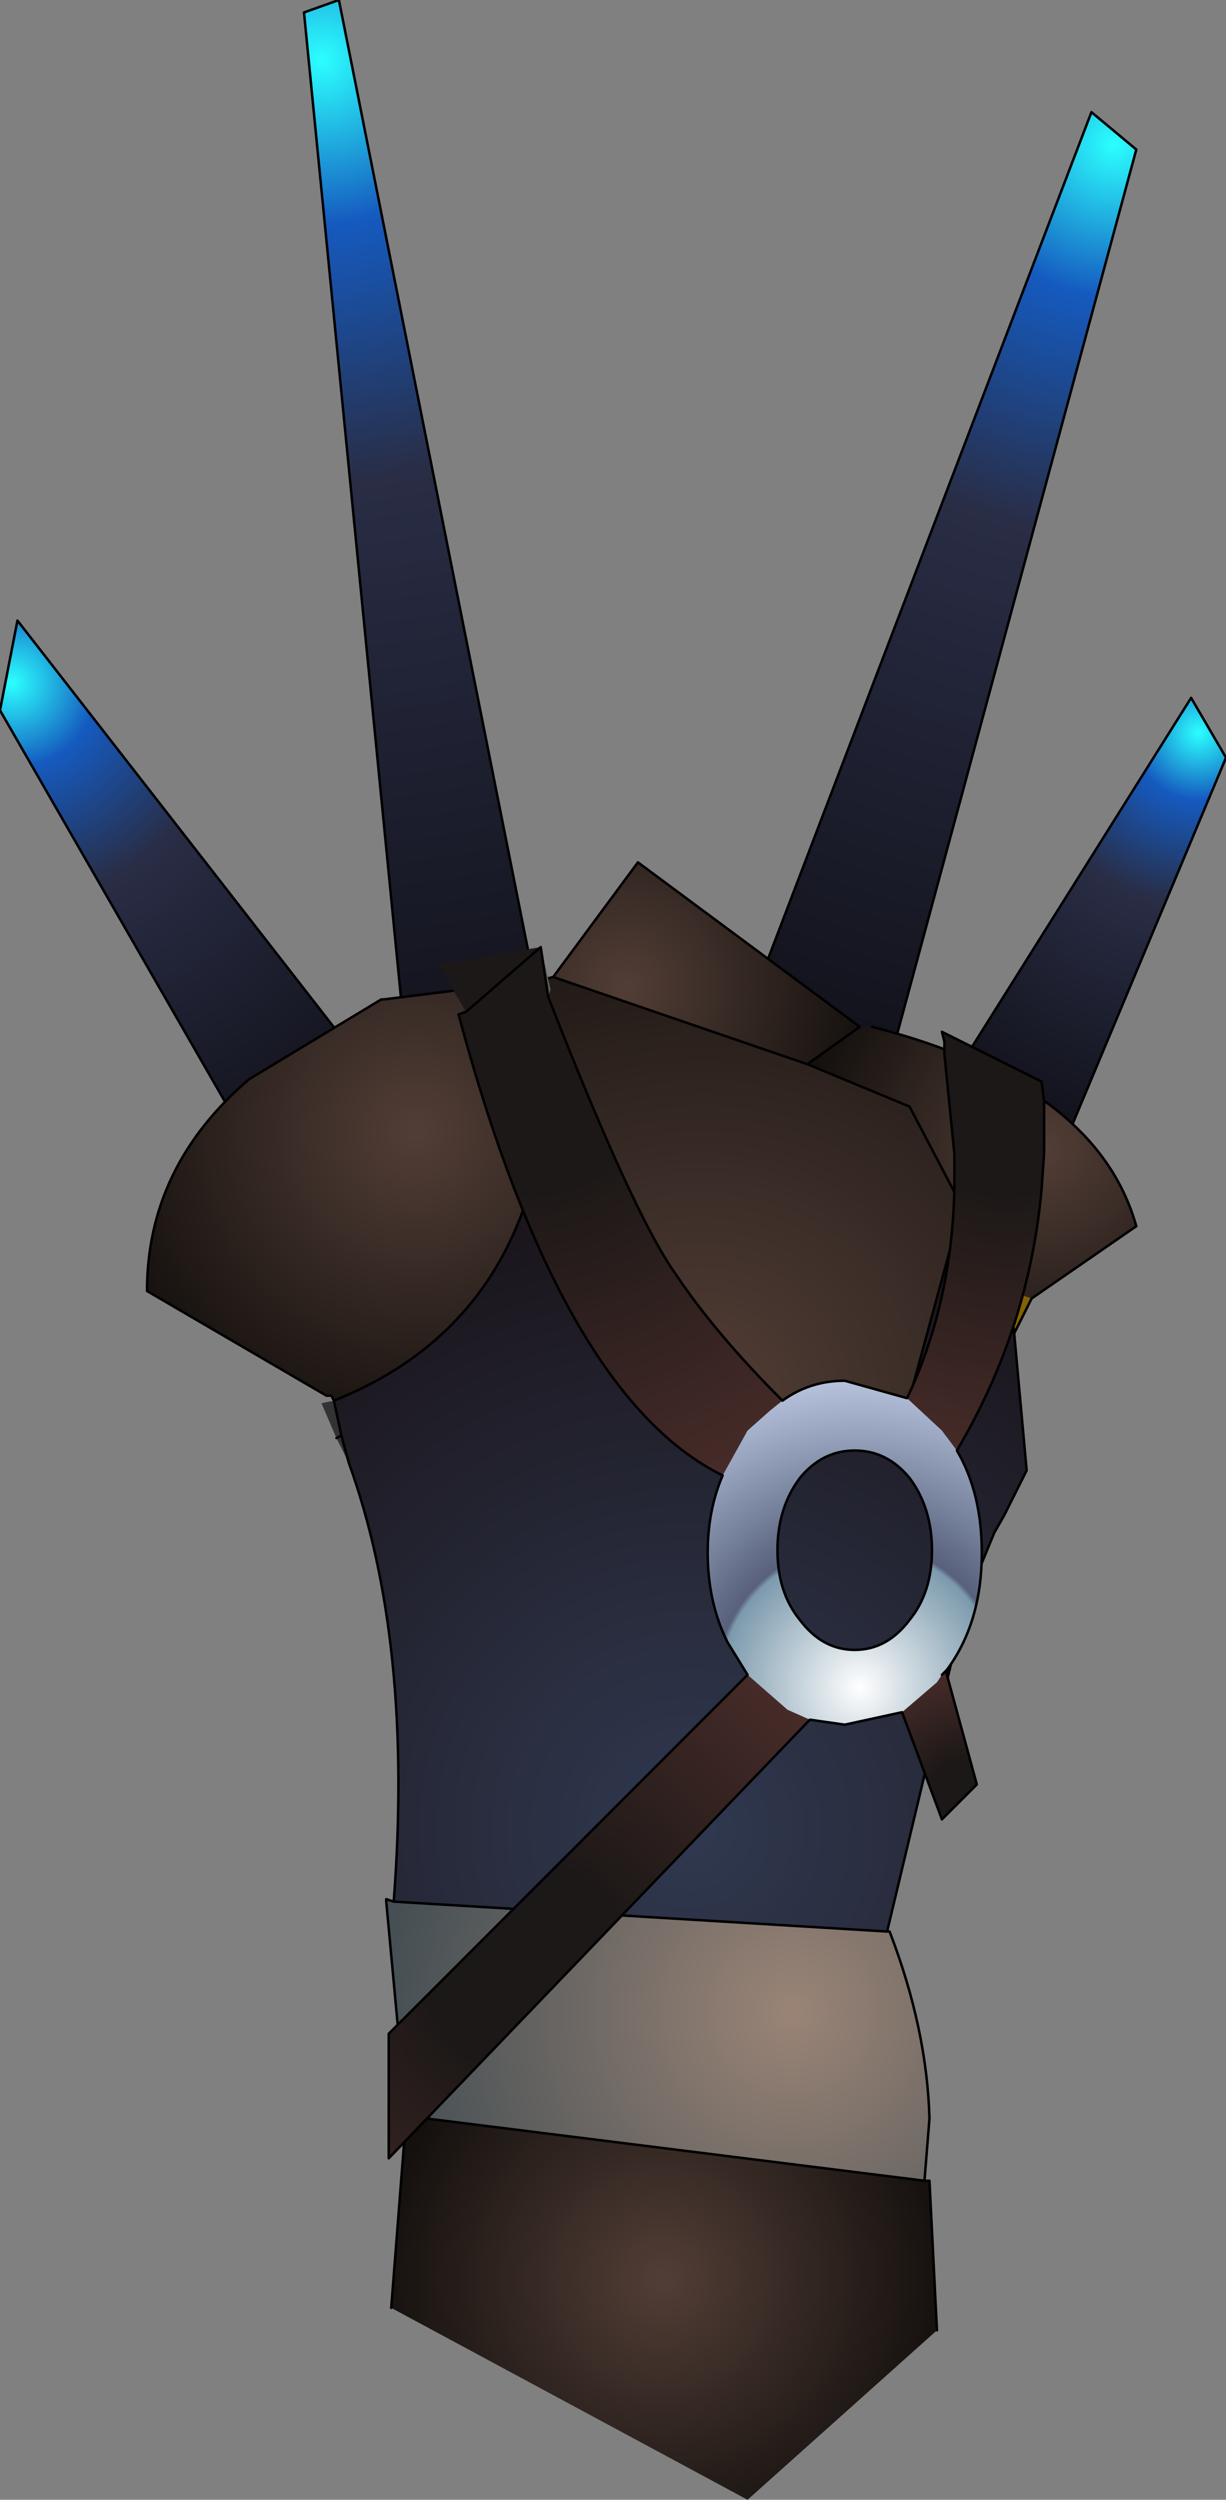 <?xml version="1.0" encoding="UTF-8" standalone="no"?>
<svg xmlns:xlink="http://www.w3.org/1999/xlink" height="50.15px" width="24.6px" xmlns="http://www.w3.org/2000/svg">
  <rect width="100%" height="100%" fill="#808080" stroke="none"/>
  <g transform="matrix(1.0, 0.0, 0.0, 1.0, 12.85, 33.7)">
    <path d="M-1.55 -11.1 L-4.55 -11.1 -6.75 -33.45 -6.05 -33.7 -1.55 -11.1" fill="url(#gradient0)" fill-rule="evenodd" stroke="none"/>
    <path d="M-4.6 -11.1 L-8.05 -11.1 -12.85 -19.45 -12.5 -21.25 -4.6 -11.1" fill="url(#gradient1)" fill-rule="evenodd" stroke="none"/>
    <path d="M1.2 -10.9 L9.05 -31.45 9.95 -30.7 4.65 -11.1 1.2 -10.9" fill="url(#gradient2)" fill-rule="evenodd" stroke="none"/>
    <path d="M8.65 -11.1 L5.65 -11.1 11.05 -19.7 11.75 -18.5 8.65 -11.1" fill="url(#gradient3)" fill-rule="evenodd" stroke="none"/>
    <path d="M8.65 -11.1 L11.75 -18.5 11.05 -19.7 5.65 -11.1 M1.2 -10.9 L9.05 -31.45 9.95 -30.7 4.65 -11.1 M-4.6 -11.1 L-12.5 -21.25 -12.85 -19.45 -8.05 -11.1 M-1.55 -11.1 L-6.05 -33.7 -6.75 -33.45 -4.55 -11.1" fill="none" stroke="#000000" stroke-linecap="round" stroke-linejoin="round" stroke-width="0.05"/>
    <path d="M7.85 -7.65 L7.5 -6.95 7.4 -7.8 7.85 -7.65" fill="#836201" fill-rule="evenodd" stroke="none"/>
    <path d="M-5.1 4.45 L-5.1 4.4 -4.95 4.45 -5.1 4.45" fill="url(#gradient4)" fill-rule="evenodd" stroke="none"/>
    <path d="M-5.85 -4.35 L-6.1 -4.85 -6.4 -5.55 -6.15 -5.6 -6.0 -4.9 -5.85 -4.35 M-6.0 -4.9 L-6.1 -4.85 -6.0 -4.9" fill="#333333" fill-rule="evenodd" stroke="none"/>
    <path d="M-6.2 -5.7 L-6.25 -5.7 -6.3 -5.7 -6.2 -5.7" fill="url(#gradient5)" fill-rule="evenodd" stroke="none"/>
    <path d="M5.7 10.05 L5.8 10.05 5.95 13.05 2.15 16.45 -5.0 12.6 -4.7 8.75 5.7 10.05" fill="url(#gradient6)" fill-rule="evenodd" stroke="none"/>
    <path d="M-1.95 -14.05 L-1.75 -14.1 3.35 -12.35 5.4 -11.5 6.45 -9.5 5.1 -4.55 Q1.85 -5.15 -0.1 -8.05 L-0.1 -8.1 Q-1.25 -9.75 -1.9 -12.15 L-1.9 -12.65 -1.95 -14.05" fill="url(#gradient7)" fill-rule="evenodd" stroke="none"/>
    <path d="M-1.75 -14.1 L-0.05 -16.4 4.4 -13.1 3.35 -12.35 -1.75 -14.1" fill="url(#gradient8)" fill-rule="evenodd" stroke="none"/>
    <path d="M-6.15 -5.6 L-6.2 -5.7 -6.3 -5.7 -9.9 -7.8 Q-9.9 -10.3 -7.85 -12.05 L-5.2 -13.65 -5.15 -13.65 -1.95 -14.05 -1.9 -12.65 -1.9 -12.15 Q-1.95 -10.55 -2.4 -9.3 -3.4 -6.7 -6.15 -5.6" fill="url(#gradient9)" fill-rule="evenodd" stroke="none"/>
    <path d="M4.4 -13.1 L4.65 -13.1 Q9.15 -11.95 9.95 -9.1 L7.85 -7.65 7.4 -7.8 6.45 -9.5 5.4 -11.5 3.35 -12.35 4.4 -13.1" fill="url(#gradient10)" fill-rule="evenodd" stroke="none"/>
    <path d="M4.95 5.05 L5.0 5.05 Q5.75 7.0 5.8 8.8 L5.7 10.05 -4.7 8.75 -5.1 4.45 -4.95 4.45 4.95 5.05" fill="url(#gradient11)" fill-rule="evenodd" stroke="none"/>
    <path d="M7.5 -6.95 L7.75 -4.2 7.3 -3.3 7.1 -2.95 6.75 -2.1 6.55 -1.65 4.95 5.05 -4.95 4.45 Q-4.55 -0.75 -5.85 -4.35 L-6.0 -4.9 -6.15 -5.6 Q-3.4 -6.7 -2.4 -9.3 -1.95 -10.55 -1.9 -12.15 -1.25 -9.75 -0.1 -8.1 L-0.1 -8.05 Q1.85 -5.15 5.1 -4.55 L6.45 -9.5 7.4 -7.8 7.5 -6.95" fill="url(#gradient12)" fill-rule="evenodd" stroke="none"/>
    <path d="M4.65 -13.1 Q9.15 -11.95 9.95 -9.1 L7.85 -7.65 7.5 -6.95 7.75 -4.2 7.3 -3.3 7.1 -2.95 6.75 -2.1 6.55 -1.65 4.95 5.05 5.0 5.05 Q5.75 7.0 5.8 8.8 L5.7 10.05 5.8 10.05 5.95 13.05 M-5.0 12.6 L-4.7 8.75 -5.1 4.45 -5.1 4.4 -4.95 4.45 Q-4.55 -0.75 -5.85 -4.35 L-6.0 -4.9 -6.15 -5.6 -6.2 -5.7 -6.25 -5.7 -6.3 -5.7 -9.9 -7.8 Q-9.9 -10.3 -7.85 -12.05 L-5.2 -13.65 -5.15 -13.65 -1.95 -14.05 -1.75 -14.1 -0.05 -16.4 4.4 -13.1 3.35 -12.35 5.4 -11.5 6.45 -9.5 7.4 -7.8 7.5 -6.95 M6.45 -9.5 L5.1 -4.55 Q1.85 -5.15 -0.1 -8.05 L-0.1 -8.1 Q-1.25 -9.75 -1.9 -12.15 -1.95 -10.55 -2.4 -9.3 -3.4 -6.7 -6.15 -5.6 M-1.9 -12.15 L-1.9 -12.65 -1.95 -14.05 M-6.1 -4.85 L-6.0 -4.9 M3.35 -12.35 L-1.75 -14.1 M4.95 5.05 L-4.95 4.45 M-4.7 8.75 L5.7 10.05" fill="none" stroke="#000000" stroke-linecap="round" stroke-linejoin="round" stroke-width="0.05"/>
    <path d="M5.35 -5.65 Q6.25 -7.55 6.3 -9.85 L6.3 -10.55 6.1 -12.55 6.1 -12.8 6.05 -13.0 8.05 -12.0 8.1 -11.6 8.1 -10.55 8.05 -9.85 Q7.8 -7.05 6.35 -4.6 L6.05 -5.0 5.35 -5.65" fill="url(#gradient13)" fill-rule="evenodd" stroke="none"/>
    <path d="M1.65 -4.1 Q-1.6 -5.7 -3.65 -13.35 L-3.5 -13.4 -4.05 -14.35 -2.0 -14.7 -1.85 -13.7 Q-0.15 -9.35 0.7 -8.15 1.5 -6.95 2.85 -5.6 L2.6 -5.4 2.15 -5.0 1.65 -4.1 M-3.5 -13.4 L-2.0 -14.7 -3.5 -13.4" fill="url(#gradient14)" fill-rule="evenodd" stroke="none"/>
    <path d="M6.15 -0.1 L6.75 2.1 6.05 2.8 5.25 0.65 5.95 0.05 6.05 -0.1 6.15 -0.1" fill="url(#gradient15)" fill-rule="evenodd" stroke="none"/>
    <path d="M3.4 0.8 L-5.05 9.6 -5.05 7.1 2.15 -0.1 2.95 0.6 3.4 0.8" fill="url(#gradient16)" fill-rule="evenodd" stroke="none"/>
    <path d="M-2.0 -14.7 L-1.8 -13.85 -1.85 -13.7 -2.0 -14.7" fill="url(#gradient17)" fill-rule="evenodd" stroke="none"/>
    <path d="M6.35 -4.6 Q6.85 -3.75 6.85 -2.55 6.85 -1.15 6.15 -0.2 L6.05 -0.1 5.95 0.05 5.25 0.65 4.1 0.9 3.4 0.8 2.95 0.6 2.15 -0.1 1.75 -0.75 Q1.35 -1.55 1.35 -2.55 1.35 -3.4 1.65 -4.1 L2.15 -5.0 2.6 -5.4 2.85 -5.6 Q3.4 -6.0 4.1 -6.0 L5.35 -5.65 6.05 -5.0 6.35 -4.6 M4.3 -4.6 Q3.65 -4.6 3.2 -4.05 2.75 -3.45 2.75 -2.6 2.75 -1.75 3.2 -1.2 3.65 -0.6 4.3 -0.6 4.95 -0.6 5.4 -1.2 5.85 -1.75 5.85 -2.6 5.85 -3.45 5.4 -4.05 4.95 -4.6 4.3 -4.6" fill="url(#gradient18)" fill-rule="evenodd" stroke="none"/>
    <path d="M5.35 -5.65 Q6.25 -7.55 6.3 -9.85 L6.3 -10.55 6.1 -12.55 6.1 -12.8 6.05 -13.0 8.05 -12.0 8.1 -11.6 8.1 -10.55 8.05 -9.85 Q7.8 -7.05 6.35 -4.6 6.85 -3.75 6.85 -2.55 6.85 -1.15 6.15 -0.2 L6.15 -0.1 6.75 2.1 6.05 2.8 5.25 0.65 4.1 0.9 3.4 0.8 -5.05 9.6 -5.05 7.1 2.15 -0.1 1.75 -0.75 Q1.35 -1.55 1.35 -2.55 1.35 -3.4 1.65 -4.1 -1.6 -5.7 -3.65 -13.35 L-3.5 -13.4 -2.0 -14.7 -1.85 -13.7 Q-0.15 -9.35 0.7 -8.15 1.5 -6.95 2.85 -5.6 3.4 -6.0 4.1 -6.0 L5.35 -5.65 M4.3 -4.6 Q4.95 -4.6 5.4 -4.05 5.85 -3.45 5.85 -2.6 5.85 -1.75 5.4 -1.2 4.95 -0.6 4.3 -0.6 3.65 -0.6 3.2 -1.2 2.75 -1.75 2.75 -2.6 2.75 -3.45 3.2 -4.05 3.65 -4.6 4.3 -4.6 M6.15 -0.2 L6.05 -0.1" fill="none" stroke="#000000" stroke-linecap="round" stroke-linejoin="round" stroke-width="0.05"/>
  </g>
  <defs>
    <radialGradient cx="0" cy="0" gradientTransform="matrix(0.027, 0.0, 0.0, 0.027, -6.4, -32.5)" gradientUnits="userSpaceOnUse" id="gradient0" r="819.2" spreadMethod="pad">
      <stop offset="0.0" stop-color="#2bffff"/>
      <stop offset="0.149" stop-color="#155abf"/>
      <stop offset="0.384" stop-color="#292d45"/>
      <stop offset="1.0" stop-color="#0e0e14"/>
    </radialGradient>
    <radialGradient cx="0" cy="0" gradientTransform="matrix(0.014, 0.0, 0.0, 0.014, -12.6, -20.0)" gradientUnits="userSpaceOnUse" id="gradient1" r="819.2" spreadMethod="pad">
      <stop offset="0.0" stop-color="#2bffff"/>
      <stop offset="0.149" stop-color="#155abf"/>
      <stop offset="0.384" stop-color="#292d45"/>
      <stop offset="1.0" stop-color="#0e0e14"/>
    </radialGradient>
    <radialGradient cx="0" cy="0" gradientTransform="matrix(0.025, 0.0, 0.0, 0.025, 9.5, -30.8)" gradientUnits="userSpaceOnUse" id="gradient2" r="819.2" spreadMethod="pad">
      <stop offset="0.0" stop-color="#2bffff"/>
      <stop offset="0.149" stop-color="#155abf"/>
      <stop offset="0.384" stop-color="#292d45"/>
      <stop offset="1.0" stop-color="#0e0e14"/>
    </radialGradient>
    <radialGradient cx="0" cy="0" gradientTransform="matrix(0.011, 0.0, 0.0, 0.011, 11.2, -19.0)" gradientUnits="userSpaceOnUse" id="gradient3" r="819.2" spreadMethod="pad">
      <stop offset="0.0" stop-color="#2bffff"/>
      <stop offset="0.149" stop-color="#155abf"/>
      <stop offset="0.384" stop-color="#292d45"/>
      <stop offset="1.0" stop-color="#0e0e14"/>
    </radialGradient>
    <radialGradient cx="0" cy="0" gradientTransform="matrix(0.01, 4.0E-4, -5.0E-4, 0.01, 3.05, 6.65)" gradientUnits="userSpaceOnUse" id="gradient4" r="819.2" spreadMethod="pad">
      <stop offset="0.0" stop-color="#a89786"/>
      <stop offset="1.0" stop-color="#484037"/>
    </radialGradient>
    <radialGradient cx="0" cy="0" gradientTransform="matrix(0.008, 0.0, 0.0, 0.008, -4.5, -11.0)" gradientUnits="userSpaceOnUse" id="gradient5" r="819.2" spreadMethod="pad">
      <stop offset="0.0" stop-color="#454545"/>
      <stop offset="1.0" stop-color="#1b1b1b"/>
    </radialGradient>
    <radialGradient cx="0" cy="0" gradientTransform="matrix(0.007, 3.0E-4, -4.0E-4, 0.007, 0.45, 12.0)" gradientUnits="userSpaceOnUse" id="gradient6" r="819.2" spreadMethod="pad">
      <stop offset="0.0" stop-color="#523e36"/>
      <stop offset="1.0" stop-color="#14100e"/>
    </radialGradient>
    <radialGradient cx="0" cy="0" gradientTransform="matrix(0.015, 5.0E-4, -8.0E-4, 0.014, 1.15, -5.65)" gradientUnits="userSpaceOnUse" id="gradient7" r="819.2" spreadMethod="pad">
      <stop offset="0.0" stop-color="#523e36"/>
      <stop offset="1.0" stop-color="#14100e"/>
    </radialGradient>
    <radialGradient cx="0" cy="0" gradientTransform="matrix(0.006, 2.0E-4, -3.0E-4, 0.006, -0.3, -13.9)" gradientUnits="userSpaceOnUse" id="gradient8" r="819.2" spreadMethod="pad">
      <stop offset="0.0" stop-color="#523e36"/>
      <stop offset="1.0" stop-color="#14100e"/>
    </radialGradient>
    <radialGradient cx="0" cy="0" gradientTransform="matrix(0.008, 0.0, 0.0, 0.008, -4.5, -11.0)" gradientUnits="userSpaceOnUse" id="gradient9" r="819.2" spreadMethod="pad">
      <stop offset="0.0" stop-color="#523e36"/>
      <stop offset="1.0" stop-color="#14100e"/>
    </radialGradient>
    <radialGradient cx="0" cy="0" gradientTransform="matrix(0.006, 2.0E-4, -3.0E-4, 0.006, 8.1, -10.65)" gradientUnits="userSpaceOnUse" id="gradient10" r="819.2" spreadMethod="pad">
      <stop offset="0.0" stop-color="#523e36"/>
      <stop offset="1.0" stop-color="#14100e"/>
    </radialGradient>
    <radialGradient cx="0" cy="0" gradientTransform="matrix(0.01, 4.0E-4, -5.0E-4, 0.01, 3.05, 6.65)" gradientUnits="userSpaceOnUse" id="gradient11" r="819.2" spreadMethod="pad">
      <stop offset="0.0" stop-color="#9a8476"/>
      <stop offset="1.0" stop-color="#454f54"/>
    </radialGradient>
    <radialGradient cx="0" cy="0" gradientTransform="matrix(0.015, 0.0, 0.0, 0.015, 1.0, 3.0)" gradientUnits="userSpaceOnUse" id="gradient12" r="819.2" spreadMethod="pad">
      <stop offset="0.0" stop-color="#303950"/>
      <stop offset="1.0" stop-color="#1b161d"/>
    </radialGradient>
    <radialGradient cx="0" cy="0" gradientTransform="matrix(0.009, 0.0, 0.0, 0.009, 7.35, -11.85)" gradientUnits="userSpaceOnUse" id="gradient13" r="819.2" spreadMethod="pad">
      <stop offset="0.278" stop-color="#1c1817"/>
      <stop offset="1.0" stop-color="#462b28"/>
    </radialGradient>
    <radialGradient cx="0" cy="0" gradientTransform="matrix(0.011, 0.0, 0.0, 0.011, -2.25, -12.35)" gradientUnits="userSpaceOnUse" id="gradient14" r="819.2" spreadMethod="pad">
      <stop offset="0.278" stop-color="#1c1817"/>
      <stop offset="1.0" stop-color="#462b28"/>
    </radialGradient>
    <radialGradient cx="0" cy="0" gradientTransform="matrix(0.003, 0.0, 0.0, 0.003, 6.5, 2.3)" gradientUnits="userSpaceOnUse" id="gradient15" r="819.2" spreadMethod="pad">
      <stop offset="0.278" stop-color="#1c1817"/>
      <stop offset="1.0" stop-color="#462b28"/>
    </radialGradient>
    <radialGradient cx="0" cy="0" gradientTransform="matrix(0.009, 0.0, 0.0, 0.009, -2.25, 5.8)" gradientUnits="userSpaceOnUse" id="gradient16" r="819.2" spreadMethod="pad">
      <stop offset="0.278" stop-color="#1c1817"/>
      <stop offset="1.0" stop-color="#462b28"/>
    </radialGradient>
    <radialGradient cx="0" cy="0" gradientTransform="matrix(0.007, 0.0, 0.0, 0.007, -1.45, -8.15)" gradientUnits="userSpaceOnUse" id="gradient17" r="819.2" spreadMethod="pad">
      <stop offset="0.384" stop-color="#1c1a17"/>
      <stop offset="1.0" stop-color="#5a5a50"/>
    </radialGradient>
    <radialGradient cx="0" cy="0" gradientTransform="matrix(0.008, 0.0, 0.0, 0.008, 4.4, 0.15)" gradientUnits="userSpaceOnUse" id="gradient18" r="819.2" spreadMethod="pad">
      <stop offset="0.0" stop-color="#ffffff"/>
      <stop offset="0.427" stop-color="#7c9aad"/>
      <stop offset="0.443" stop-color="#58607c"/>
      <stop offset="0.647" stop-color="#7e8aa3"/>
      <stop offset="1.0" stop-color="#c2cde7"/>
    </radialGradient>
  </defs>
</svg>
